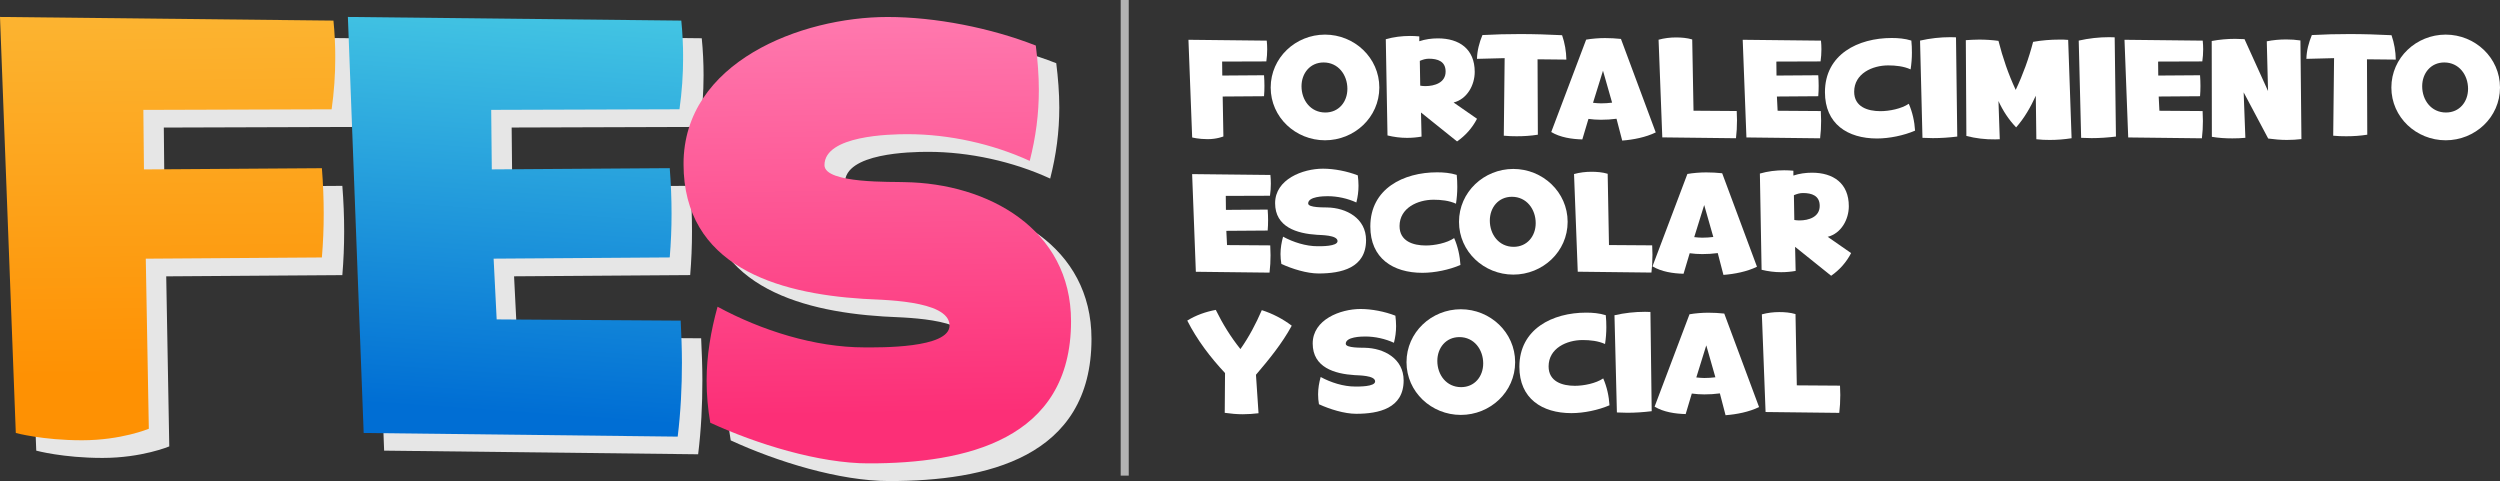 <?xml version="1.0" encoding="UTF-8"?>
<svg id="Capa_2" data-name="Capa 2" xmlns="http://www.w3.org/2000/svg" xmlns:xlink="http://www.w3.org/1999/xlink" viewBox="0 0 672.43 129.38">
  <rect x="0" y="0" width="672.43" height="129.38" fill="#333333" stroke="none"/>
  <defs>
    <style>
      .cls-1 {
        fill: url(#Degradado_sin_nombre_6);
      }

      .cls-2 {
        fill: #fff;
      }

      .cls-3 {
        fill: none;
      }

      .cls-4 {
        clip-path: url(#clippath-1);
      }

      .cls-5 {
        fill: url(#Degradado_sin_nombre_7);
      }

      .cls-6 {
        fill: #b3b3b3;
      }

      .cls-7 {
        clip-path: url(#clippath-2);
      }

      .cls-8 {
        fill: url(#Degradado_sin_nombre_8);
      }

      .cls-9 {
        clip-path: url(#clippath);
      }

      .cls-10 {
        fill: #e6e6e6;
      }
    </style>
    <clipPath id="clippath">
      <path class="cls-3" d="M89.68,5.54L0,4.56l4.25,111.9s7.19,1.96,17.81,1.96,17.97-3.1,17.97-3.1l-.82-45.74,47.37-.33c.33-3.92.49-7.84.49-11.76s-.16-8.17-.49-12.25l-47.86.33-.16-16.01,50.64-.16c.65-4.57.98-9.31.98-13.89,0-3.27-.16-6.7-.49-9.96Z"/>
    </clipPath>
    <linearGradient id="Degradado_sin_nombre_7" data-name="Degradado sin nombre 7" x1="45.6" y1="100.8" x2="44.33" y2="3.48" gradientUnits="userSpaceOnUse">
      <stop offset="0" stop-color="#fe9103"/>
      <stop offset="1" stop-color="#fcb431"/>
    </linearGradient>
    <clipPath id="clippath-1">
      <path class="cls-3" d="M183.25,5.54l-89.68-.98,4.25,111.9,84.46.98c.82-6.7,1.14-13.23,1.14-19.93,0-3.76-.16-7.51-.33-11.27l-49.5-.33-.82-16.34,47.37-.33c.33-3.92.49-7.84.49-11.76s-.16-8.17-.49-12.25l-47.86.33-.16-16.01,50.64-.16c.65-4.57.98-9.31.98-13.89,0-3.27-.16-6.7-.49-9.96Z"/>
    </clipPath>
    <linearGradient id="Degradado_sin_nombre_6" data-name="Degradado sin nombre 6" x1="135.15" y1="111.08" x2="142.74" y2="2.38" gradientUnits="userSpaceOnUse">
      <stop offset="0" stop-color="#006ed4"/>
      <stop offset="1" stop-color="#43c5e3"/>
    </linearGradient>
    <clipPath id="clippath-2">
      <path class="cls-3" d="M288.08,86.4c0-24.83-22.38-37.08-44.76-37.41-2.94-.16-21.56.49-21.56-4.57,0-8,17.64-8.33,22.38-8.33,11.11,0,22.87,2.61,32.83,7.19,1.63-6.37,2.45-12.58,2.45-19.11,0-3.92-.33-8-.82-11.92-12.09-4.74-26.95-7.68-39.86-7.68-23.2,0-54.89,12.09-54.89,39.53s24.99,34.79,48.19,36.27c4.25.33,23.36.16,23.36,7.19,0,6.21-19.11,5.88-22.87,5.88-13.4,0-27.77-4.57-39.53-10.94-1.8,6.53-2.94,13.07-2.94,19.93,0,3.76.33,7.51.98,11.27,12.42,5.72,29.24,10.94,42.64,10.94,25.97,0,54.4-6.21,54.4-38.23"/>
    </clipPath>
    <linearGradient id="Degradado_sin_nombre_8" data-name="Degradado sin nombre 8" x1="236.71" y1="111.43" x2="234.81" y2="-9.28" gradientUnits="userSpaceOnUse">
      <stop offset="0" stop-color="#fc2f77"/>
      <stop offset="1" stop-color="#ff82b5"/>
    </linearGradient>
  </defs>
  <g id="Capa_1-2" data-name="Capa 1">
    <g>
      <path class="cls-2" d="M347.44,87.6c-2.42-1.84-5.18-3.26-8.05-4.18-1.57,3.64-3.45,7.21-5.75,10.47-2.61-3.26-4.79-6.79-6.63-10.54-2.68.5-5.33,1.42-7.67,2.88,2.65,5.22,6.21,9.89,10.16,14.11l-.08,10.7c1.61.23,3.26.38,4.87.38,1.42,0,2.84-.11,4.22-.27l-.69-10.35c3.53-4.14,7.02-8.4,9.62-13.19"/>
      <path class="cls-2" d="M377.54,102.32c0-5.83-5.25-8.7-10.51-8.78-.69-.04-5.06.11-5.06-1.07,0-1.88,4.14-1.96,5.25-1.96,2.61,0,5.37.61,7.71,1.69.38-1.5.58-2.95.58-4.49,0-.92-.08-1.88-.19-2.8-2.84-1.11-6.33-1.8-9.36-1.8-5.44,0-12.88,2.84-12.88,9.28s5.87,8.17,11.31,8.51c1,.08,5.48.04,5.48,1.69,0,1.46-4.49,1.38-5.37,1.38-3.14,0-6.52-1.07-9.28-2.57-.42,1.53-.69,3.07-.69,4.68,0,.88.08,1.76.23,2.65,2.91,1.34,6.86,2.57,10.01,2.57,6.1,0,12.77-1.46,12.77-8.97"/>
      <path class="cls-2" d="M398.94,97.76c0,3.49-2.3,6.37-5.94,6.37-3.95,0-6.4-3.3-6.4-7.06,0-3.49,2.3-6.4,5.94-6.4,3.95,0,6.4,3.34,6.4,7.09M407.53,97.41c0-8.01-6.71-14.23-14.61-14.23s-14.61,6.21-14.61,14.23,6.71,14.19,14.61,14.19,14.61-6.17,14.61-14.19Z"/>
      <path class="cls-2" d="M432.91,109.03c-.15-2.49-.69-4.95-1.69-7.25-1.96,1.34-5.22,1.99-7.63,1.99-3.41,0-7.06-1.15-7.06-5.22,0-4.91,4.91-7.09,9.16-7.09,1.99,0,4.18.23,6.02,1.07.23-1.5.35-2.99.35-4.49,0-1.11-.04-2.19-.15-3.26-1.73-.54-3.53-.69-5.29-.69-9.01,0-17.95,4.37-17.95,14.57,0,8.55,6.1,12.46,14,12.46,3.34,0,7.21-.81,10.24-2.11"/>
      <path class="cls-2" d="M444.26,110.6l-.34-26.69c-.5-.04-.96-.04-1.46-.04-2.76,0-5.52.31-8.21.92l.65,26.15c.96.04,1.88.08,2.8.08,2.19,0,4.37-.15,6.56-.42"/>
      <path class="cls-2" d="M461.4,101.48c-1,.12-1.99.19-2.99.19-.84,0-1.3-.08-2.15-.15l2.68-8.63,2.45,8.59ZM473.14,109.49l-9.36-25.15c-1.23-.15-3.03-.23-4.29-.23-1.57,0-3.53.15-5.06.42l-9.39,24.85c2.42,1.46,5.56,1.92,8.36,1.99l1.65-5.52c1.23.15,2.11.23,3.37.23,1.38,0,2.8-.08,4.18-.27l1.53,5.87c2.99-.23,6.33-.88,9.01-2.19Z"/>
      <path class="cls-2" d="M494.99,106.38c0-.88-.04-1.76-.08-2.65l-11.62-.08-.35-19.17c-1.38-.42-2.95-.54-4.37-.54-1.57,0-3.14.19-4.68.61l1,26.27,19.82.23c.19-1.57.27-3.11.27-4.68Z"/>
      <path class="cls-10" d="M95.18,10.29l-89.68-.98,4.25,111.9s7.19,1.96,17.81,1.96,17.97-3.1,17.97-3.1l-.82-45.74,47.37-.33c.33-3.92.49-7.84.49-11.76s-.16-8.17-.49-12.25l-47.86.33-.16-16.01,50.64-.16c.65-4.57.98-9.31.98-13.89,0-3.27-.16-6.7-.49-9.96Z"/>
      <path class="cls-10" d="M188.75,10.29l-89.68-.98,4.25,111.9,84.46.98c.82-6.7,1.14-13.23,1.14-19.93,0-3.76-.16-7.51-.33-11.27l-49.5-.33-.82-16.34,47.37-.33c.33-3.92.49-7.84.49-11.76s-.16-8.17-.49-12.25l-47.86.33-.16-16.01,50.64-.16c.65-4.57.98-9.31.98-13.89,0-3.27-.16-6.7-.49-9.96Z"/>
      <path class="cls-10" d="M293.58,91.15c0-24.83-22.38-37.08-44.76-37.41-2.94-.16-21.56.49-21.56-4.57,0-8,17.64-8.33,22.38-8.33,11.11,0,22.87,2.61,32.83,7.19,1.63-6.37,2.45-12.58,2.45-19.11,0-3.92-.33-8-.82-11.92-12.09-4.74-26.95-7.68-39.86-7.68-23.2,0-54.89,12.09-54.89,39.53s24.99,34.8,48.19,36.27c4.25.33,23.36.16,23.36,7.19,0,6.21-19.11,5.88-22.87,5.88-13.4,0-27.77-4.57-39.53-10.94-1.8,6.53-2.94,13.07-2.94,19.93,0,3.76.33,7.51.98,11.27,12.42,5.72,29.24,10.94,42.64,10.94,25.97,0,54.4-6.21,54.4-38.23"/>
      <g class="cls-9">
        <rect class="cls-5" y="4.56" width="90.17" height="113.86"/>
      </g>
      <g class="cls-4">
        <rect class="cls-1" x="93.56" y="4.56" width="90.17" height="112.88"/>
      </g>
      <g class="cls-7">
        <rect class="cls-8" x="183.86" y="4.56" width="104.22" height="120.07"/>
      </g>
      <path class="cls-2" d="M340.71,10.93l-21.05-.23,1,26.27s1.69.46,4.18.46,4.22-.73,4.22-.73l-.19-10.74,11.12-.08c.08-.92.11-1.84.11-2.76s-.04-1.92-.11-2.88l-11.23.08-.04-3.76,11.89-.04c.15-1.07.23-2.19.23-3.26,0-.77-.04-1.57-.12-2.34Z"/>
      <path class="cls-2" d="M362.41,23.89c0,3.49-2.3,6.37-5.94,6.37-3.95,0-6.4-3.3-6.4-7.06,0-3.49,2.3-6.4,5.94-6.4,3.95,0,6.4,3.34,6.4,7.09M371,23.54c0-8.01-6.71-14.23-14.61-14.23s-14.61,6.21-14.61,14.23,6.71,14.19,14.61,14.19,14.61-6.17,14.61-14.19Z"/>
      <path class="cls-2" d="M388.83,19.25c0,2.99-2.95,3.91-5.45,3.91-.46,0-.92-.04-1.38-.12l-.11-6.67c.81-.34,1.57-.58,2.45-.58,2.34,0,4.49.69,4.49,3.45ZM397.27,31.94l-6.29-4.37c3.64-.92,5.68-4.68,5.68-8.24,0-6.17-4.18-9.01-9.89-9.01-1.69,0-3.41.23-5.02.77v-1.3c-.84-.08-1.65-.12-2.49-.12-2.19,0-4.41.27-6.52.88l.46,25.88c1.73.42,3.49.65,5.25.65,1.3,0,2.61-.11,3.91-.34l-.15-6.48,9.7,7.78c2.26-1.57,4.1-3.64,5.37-6.1Z"/>
      <path class="cls-2" d="M421.31,16.03c-.04-2.22-.42-4.45-1.15-6.56-3.76-.19-7.55-.31-11.31-.31-3.37,0-6.75.08-10.12.27-.84,2.03-1.42,4.22-1.46,6.4l7.44-.19-.23,20.86c1.15.12,2.34.15,3.49.15,1.88,0,3.8-.12,5.67-.42l-.08-20.28,7.75.08Z"/>
      <path class="cls-2" d="M433.62,27.61c-1,.12-1.99.19-2.99.19-.84,0-1.3-.08-2.15-.15l2.68-8.63,2.45,8.59ZM445.35,35.62l-9.36-25.15c-1.23-.15-3.03-.23-4.3-.23-1.57,0-3.53.15-5.06.42l-9.39,24.85c2.42,1.46,5.56,1.92,8.36,1.99l1.65-5.52c1.23.15,2.11.23,3.37.23,1.38,0,2.8-.08,4.18-.27l1.53,5.87c2.99-.23,6.33-.88,9.01-2.19Z"/>
      <path class="cls-2" d="M467.21,32.51c0-.88-.04-1.76-.08-2.65l-11.62-.08-.35-19.17c-1.38-.42-2.95-.54-4.37-.54-1.57,0-3.14.19-4.68.61l1,26.27,19.82.23c.19-1.57.27-3.11.27-4.68Z"/>
      <path class="cls-2" d="M489.79,10.93l-21.05-.23,1,26.27,19.82.23c.19-1.57.27-3.11.27-4.68,0-.88-.04-1.76-.08-2.65l-11.62-.08-.19-3.83,11.12-.08c.08-.92.11-1.84.11-2.76s-.04-1.92-.11-2.88l-11.23.08-.04-3.76,11.89-.04c.15-1.07.23-2.19.23-3.26,0-.77-.04-1.57-.12-2.34Z"/>
      <path class="cls-2" d="M515.1,35.16c-.15-2.49-.69-4.95-1.69-7.25-1.96,1.34-5.22,1.99-7.63,1.99-3.41,0-7.06-1.15-7.06-5.22,0-4.91,4.91-7.09,9.16-7.09,1.99,0,4.18.23,6.02,1.07.23-1.5.35-2.99.35-4.49,0-1.11-.04-2.19-.15-3.26-1.73-.54-3.53-.69-5.29-.69-9.01,0-17.95,4.37-17.95,14.57,0,8.55,6.1,12.46,14,12.46,3.34,0,7.21-.81,10.24-2.11"/>
      <path class="cls-2" d="M526.45,36.73l-.34-26.69c-.5-.04-.96-.04-1.46-.04-2.76,0-5.52.31-8.21.92l.65,26.15c.96.04,1.88.08,2.8.08,2.19,0,4.37-.15,6.56-.42"/>
      <path class="cls-2" d="M557.2,37.19l-.92-26.46c-.77-.08-1.57-.08-2.34-.08-2.38,0-4.75.19-7.09.61-1.15,4.45-2.72,8.78-4.68,12.92-1.99-4.26-3.49-8.67-4.64-13.19-1.73-.23-3.45-.34-5.18-.34-1.19,0-2.42.08-3.6.15l.15,25.77c2.53.65,5.14.96,7.75.92l1.23-.04-.35-10.28c1.19,2.61,2.76,5.02,4.75,7.09,2.22-2.49,3.91-5.48,5.29-8.51l.15,11.7c1.19.15,2.42.19,3.6.19,1.96,0,3.91-.15,5.87-.46"/>
      <path class="cls-2" d="M569.13,36.73l-.34-26.69c-.5-.04-.96-.04-1.46-.04-2.76,0-5.52.31-8.21.92l.65,26.15c.96.04,1.88.08,2.8.08,2.19,0,4.37-.15,6.56-.42"/>
      <path class="cls-2" d="M592.48,10.93l-21.05-.23,1,26.27,19.82.23c.19-1.57.27-3.11.27-4.68,0-.88-.04-1.76-.08-2.65l-11.62-.08-.19-3.83,11.12-.08c.08-.92.11-1.84.11-2.76s-.04-1.92-.11-2.88l-11.24.08-.04-3.76,11.89-.04c.15-1.07.23-2.19.23-3.26,0-.77-.04-1.57-.12-2.34Z"/>
      <path class="cls-2" d="M619.02,37.42l-.27-26.54c-1.26-.19-2.53-.27-3.83-.27-1.73,0-3.49.15-5.22.5l.34,13.38-6.33-13.96c-.84-.04-1.69-.08-2.53-.08-2.11,0-4.22.19-6.29.58l.04,25.77c1.8.31,3.64.42,5.48.42,1.15,0,2.34-.04,3.53-.15l-.46-12.23,6.6,12.42c1.69.23,3.37.38,5.02.38,1.34,0,2.65-.08,3.91-.23Z"/>
      <path class="cls-2" d="M644.4,16.03c-.04-2.22-.42-4.45-1.15-6.56-3.76-.19-7.55-.31-11.31-.31-3.37,0-6.75.08-10.12.27-.84,2.03-1.42,4.22-1.46,6.4l7.44-.19-.23,20.86c1.15.12,2.34.15,3.49.15,1.88,0,3.8-.12,5.67-.42l-.08-20.28,7.75.08Z"/>
      <path class="cls-2" d="M663.84,23.89c0,3.49-2.3,6.37-5.94,6.37-3.95,0-6.4-3.3-6.4-7.06,0-3.49,2.3-6.4,5.94-6.4,3.95,0,6.4,3.34,6.4,7.09M672.43,23.54c0-8.01-6.71-14.23-14.61-14.23s-14.61,6.21-14.61,14.23,6.71,14.19,14.61,14.19,14.61-6.17,14.61-14.19Z"/>
      <path class="cls-2" d="M341.7,47.06l-21.05-.23,1,26.27,19.82.23c.19-1.57.27-3.11.27-4.68,0-.88-.04-1.76-.08-2.65l-11.62-.08-.19-3.83,11.12-.08c.08-.92.11-1.84.11-2.76s-.04-1.92-.11-2.88l-11.23.08-.04-3.76,11.89-.04c.15-1.07.23-2.19.23-3.26,0-.77-.04-1.57-.12-2.34Z"/>
      <path class="cls-2" d="M367.43,64.58c0-5.83-5.25-8.7-10.51-8.78-.69-.04-5.06.11-5.06-1.07,0-1.88,4.14-1.96,5.25-1.96,2.61,0,5.37.61,7.71,1.69.38-1.5.58-2.95.58-4.49,0-.92-.08-1.88-.19-2.8-2.84-1.11-6.33-1.8-9.36-1.8-5.44,0-12.88,2.84-12.88,9.28s5.87,8.17,11.31,8.51c1,.08,5.48.04,5.48,1.69,0,1.46-4.49,1.38-5.37,1.38-3.14,0-6.52-1.07-9.28-2.57-.42,1.53-.69,3.07-.69,4.68,0,.88.08,1.76.23,2.65,2.91,1.34,6.86,2.57,10.01,2.57,6.1,0,12.77-1.46,12.77-8.97"/>
      <path class="cls-2" d="M392.82,71.29c-.15-2.49-.69-4.95-1.69-7.25-1.96,1.34-5.22,1.99-7.63,1.99-3.41,0-7.06-1.15-7.06-5.22,0-4.91,4.91-7.09,9.16-7.09,1.99,0,4.18.23,6.02,1.07.23-1.5.35-2.99.35-4.49,0-1.11-.04-2.19-.15-3.26-1.73-.54-3.53-.69-5.29-.69-9.01,0-17.95,4.37-17.95,14.57,0,8.55,6.1,12.46,14,12.46,3.34,0,7.21-.81,10.24-2.11"/>
      <path class="cls-2" d="M413.06,60.02c0,3.49-2.3,6.37-5.94,6.37-3.95,0-6.4-3.3-6.4-7.06,0-3.49,2.3-6.4,5.94-6.4,3.95,0,6.4,3.34,6.4,7.09M421.65,59.67c0-8.01-6.71-14.23-14.61-14.23s-14.61,6.21-14.61,14.23,6.71,14.19,14.61,14.19,14.61-6.17,14.61-14.19Z"/>
      <path class="cls-2" d="M444.47,68.64c0-.88-.04-1.76-.08-2.65l-11.62-.08-.35-19.17c-1.38-.42-2.95-.54-4.37-.54-1.57,0-3.14.19-4.68.61l1,26.27,19.82.23c.19-1.57.27-3.11.27-4.68Z"/>
      <path class="cls-2" d="M460.84,63.74c-1,.12-1.99.19-2.99.19-.84,0-1.3-.08-2.15-.15l2.68-8.63,2.45,8.59ZM472.58,71.75l-9.36-25.15c-1.23-.15-3.03-.23-4.3-.23-1.57,0-3.53.15-5.06.42l-9.39,24.85c2.42,1.46,5.56,1.92,8.36,1.99l1.65-5.52c1.23.15,2.11.23,3.37.23,1.38,0,2.8-.08,4.18-.27l1.53,5.87c2.99-.23,6.33-.88,9.01-2.19Z"/>
      <path class="cls-2" d="M489.45,55.38c0,2.99-2.95,3.91-5.45,3.91-.46,0-.92-.04-1.38-.12l-.11-6.67c.81-.34,1.57-.58,2.45-.58,2.34,0,4.49.69,4.49,3.45ZM497.89,68.07l-6.29-4.37c3.64-.92,5.68-4.68,5.68-8.24,0-6.17-4.18-9.01-9.89-9.01-1.69,0-3.41.23-5.02.77v-1.3c-.84-.08-1.65-.12-2.49-.12-2.19,0-4.41.27-6.52.88l.46,25.88c1.73.42,3.49.65,5.25.65,1.3,0,2.61-.11,3.91-.34l-.15-6.48,9.7,7.78c2.26-1.57,4.1-3.64,5.37-6.1Z"/>
      <rect class="cls-6" x="301.43" width="2.17" height="127.93"/>
    </g>
  </g>
</svg>